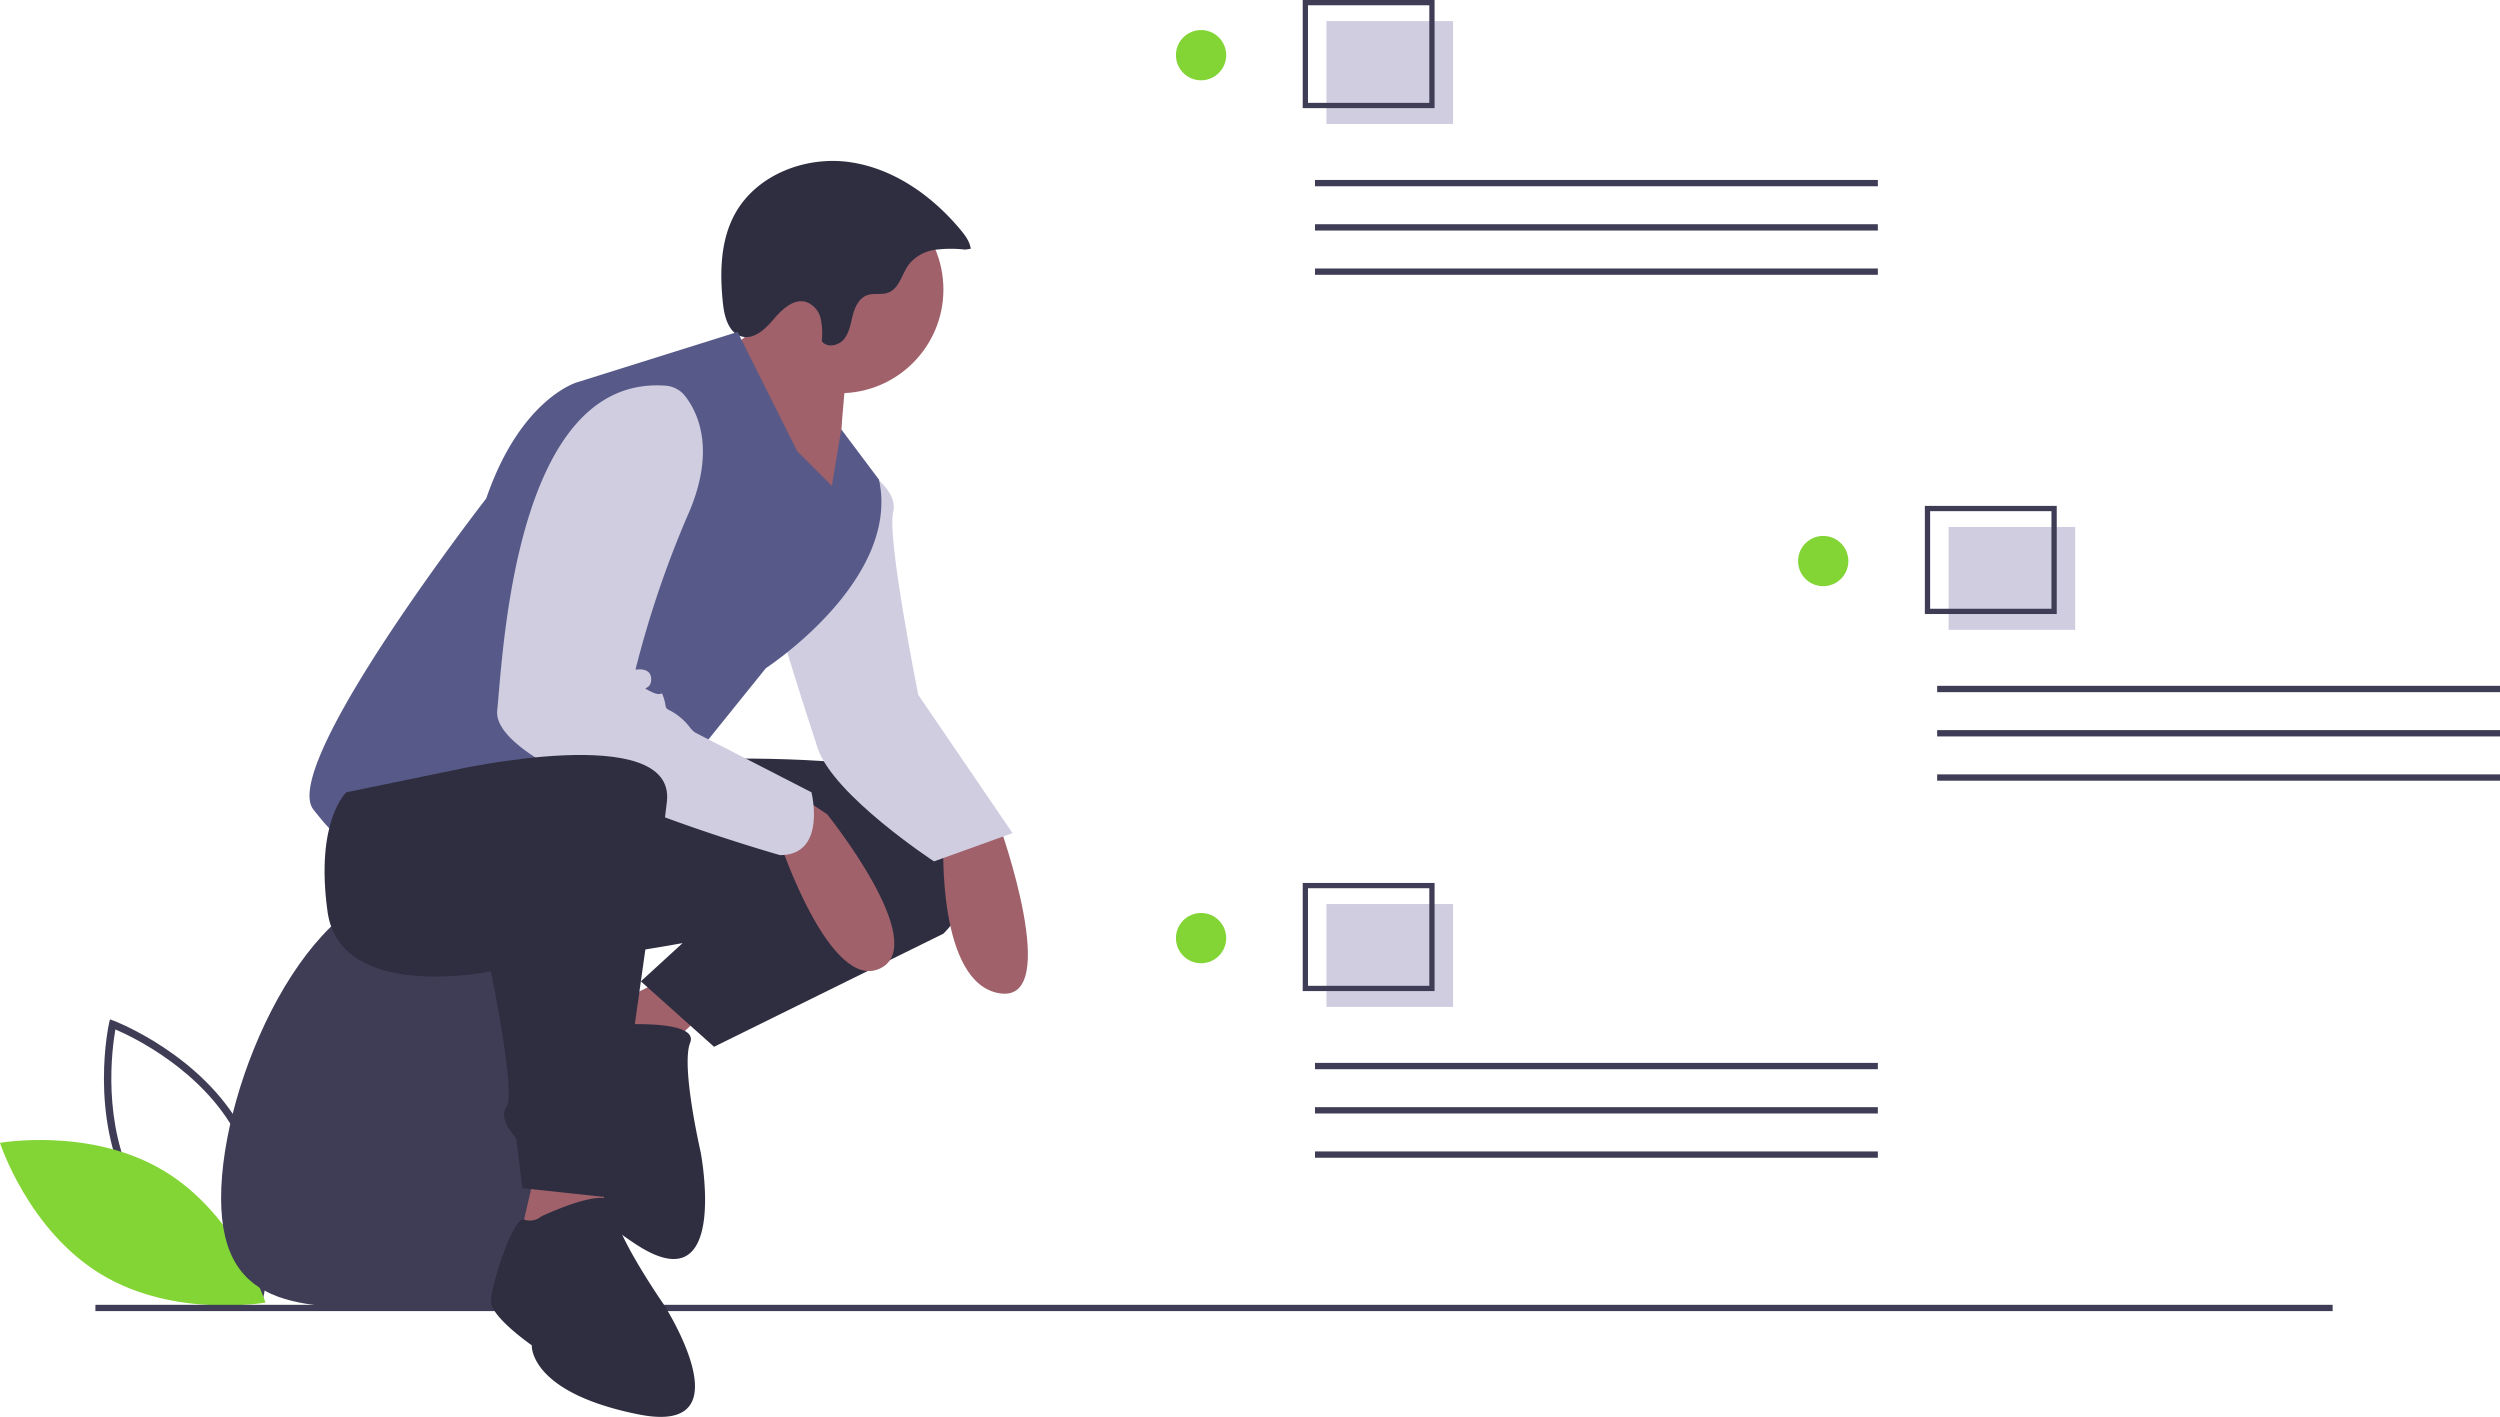 <svg xmlns="http://www.w3.org/2000/svg" id="b6942215-14b2-40f7-8c48-1a1432d81c3d" width="795.629" height="450.927" data-name="Layer 1" viewBox="0 0 795.629 450.927"><title>observations</title><path fill="#3f3d56" d="M285.679,638.886l-1.267-.475c-.278-.105-27.993-10.723-40.975-34.799-12.983-24.077-6.626-53.067-6.56-53.356l.299-1.32,1.267.475c.278.105,27.992,10.723,40.975,34.799,12.983,24.077,6.626,53.067,6.56,53.356ZM245.516,602.491c10.976,20.357,32.877,30.791,38.426,33.174,1.055-5.947,4.364-29.997-6.603-50.334-10.965-20.335-32.874-30.786-38.426-33.174C237.858,558.108,234.55,582.155,245.516,602.491Z" transform="translate(-202.186 -224.537)"/><path fill="#83d536" d="M254.359,597.166c23.331,14.037,32.317,41.918,32.317,41.918s-28.842,5.123-52.173-8.914S202.186,588.252,202.186,588.252,231.027,583.13,254.359,597.166Z" transform="translate(-202.186 -224.537)"/><path fill="#3f3d56" d="M395.55,605.795c0,37.003-27.534,35-61.5,35s-61.5,2.003-61.5-35,27.534-99,61.5-99S395.55,568.792,395.55,605.795Z" transform="translate(-202.186 -224.537)"/><rect width="712" height="2" x="30.364" y="415.259" fill="#3f3d56"/><path fill="#2f2e41" d="M540.172,300.236c-.033-.105-.068-.211-.101-.316.014.046.032.09.046.136Z" transform="translate(-202.186 -224.537)"/><polygon fill="#a0616a" points="224.24 322.14 203.24 342.14 186.24 324.14 212.24 311.14 224.24 322.14"/><path fill="#2f2e41" d="M399.362,550.628s25.441-1.662,22.467,5.765,3.33,34.726,3.33,34.726,9.453,49.027-20.437,29.518-23.386-33.062-23.386-33.062-8.723-13.188-6.864-17.829,16.629-22.467,19.46-20.236A5.575,5.575,0,0,0,399.362,550.628Z" transform="translate(-202.186 -224.537)"/><path fill="#2f2e41" d="M390.426,467.676s112-9,121,14-9,40-9,40l-73,36-23.283-20.828,13.283-12.172s-75,14-77,3S350.426,458.676,390.426,467.676Z" transform="translate(-202.186 -224.537)"/><path fill="#a0616a" d="M520.426,487.676s20,56,0,53-18-48-18-48Z" transform="translate(-202.186 -224.537)"/><path fill="#d0cde1" d="M475.926,373.176s12.5,6.5,10.5,14.5,8,58,8,58l30,44-25,9s-32-21-37-36-12-38-12-38Z" transform="translate(-202.186 -224.537)"/><circle cx="267.24" cy="92.14" r="33" fill="#a0616a"/><path fill="#a0616a" d="M471.926,340.176s-4,33-2,46-40-47-40-47,18-13,18-18S471.926,340.176,471.926,340.176Z" transform="translate(-202.186 -224.537)"/><path fill="#2f2e41" d="M509.355,303.982a38.535,38.535,0,0,0-9.648.067,12.971,12.971,0,0,0-8.245,4.608c-2.282,3.056-3.041,7.697-6.617,9.022-2.131.79-4.599.038-6.731.824-2.56.943-3.86,3.774-4.541,6.416s-1.076,5.503-2.819,7.602-5.496,2.804-7.04.555a21.62,21.62,0,0,0-.367-7.23,7.326,7.326,0,0,0-4.621-5.214c-3.93-1.138-7.588,2.276-10.234,5.396s-6.19,6.6-10.163,5.623c-4.169-1.025-5.592-6.154-6.051-10.422-1.046-9.725-.891-20.051,3.812-28.627,6.807-12.412,22.345-18.435,36.366-16.489s26.397,10.699,35.443,21.588c1.47,1.77,2.918,3.715,3.233,5.994" transform="translate(-202.186 -224.537)"/><path fill="#575a89" d="M466.926,379.176l-11-11-19-38-51,16s-18,5-29,37c0,0-66,85-55,99s13,13,31,2a159.494,159.494,0,0,1,36-16l48,5,29-36s43-28,36-60l-12-16Z" transform="translate(-202.186 -224.537)"/><path fill="#a0616a" d="M459.426,479.676l6,4s33,41,17,49-32-40-32-40Z" transform="translate(-202.186 -224.537)"/><path fill="#d0cde1" d="M414.078,347.287a8.587,8.587,0,0,1,6.122,3.272c3.968,5.048,9.881,16.92,1.225,37.118a322.916,322.916,0,0,0-17,50s5-1,5,3-4,2,0,4,3-1,4,2c1.044,3.133-.093,2.994,2.285,4.139a19.309,19.309,0,0,1,6.109,5.312,7.059,7.059,0,0,0,1.606,1.549l37,19s5,20-10,20c0,0-92-26-90-46C362.381,431.123,366.248,343.706,414.078,347.287Z" transform="translate(-202.186 -224.537)"/><polygon fill="#a0616a" points="192.24 375.14 192.24 401.14 164.24 399.14 170.24 373.14 192.24 375.14"/><path fill="#2f2e41" d="M374.426,611.676s23-11,23-3,16,31,16,31,27,42-8,35-34-22-34-22-13-9-13-14,7.086-27.039,10.543-26.019A5.575,5.575,0,0,0,374.426,611.676Z" transform="translate(-202.186 -224.537)"/><path fill="#2f2e41" d="M346.426,469.676s71-16,68,10-6,41-6,41l-12,85-28-3-2-16s-6-6-3-10-5-43-5-43-48,10-52-19,6-38,6-38Z" transform="translate(-202.186 -224.537)"/><rect width="179.127" height="2.013" x="418.502" y="338.269" fill="#3f3d56"/><rect width="179.127" height="2.013" x="418.502" y="352.358" fill="#3f3d56"/><rect width="179.127" height="2.013" x="418.502" y="366.446" fill="#3f3d56"/><rect width="40.29" height="32.736" x="422.145" y="287.715" fill="#d0cde1"/><path fill="#3f3d56" d="M658.745,539.951h-41.969V505.537h41.969Zm-40.29-1.679h38.612V507.215H618.455Z" transform="translate(-202.186 -224.537)"/><circle cx="382.241" cy="298.558" r="8" fill="#83d536"/><rect width="179.127" height="2.013" x="418.502" y="57.269" fill="#3f3d56"/><rect width="179.127" height="2.013" x="418.502" y="71.358" fill="#3f3d56"/><rect width="179.127" height="2.013" x="418.502" y="85.446" fill="#3f3d56"/><rect width="40.29" height="32.736" x="422.145" y="6.715" fill="#d0cde1"/><path fill="#3f3d56" d="M658.745,258.951h-41.969V224.537h41.969Zm-40.29-1.679h38.612V226.215H618.455Z" transform="translate(-202.186 -224.537)"/><circle cx="382.241" cy="17.558" r="8" fill="#83d536"/><rect width="179.127" height="2.013" x="616.502" y="218.269" fill="#3f3d56"/><rect width="179.127" height="2.013" x="616.502" y="232.358" fill="#3f3d56"/><rect width="179.127" height="2.013" x="616.502" y="246.446" fill="#3f3d56"/><rect width="40.29" height="32.736" x="620.145" y="167.715" fill="#d0cde1"/><path fill="#3f3d56" d="M856.745,419.951h-41.969V385.537h41.969Zm-40.29-1.679h38.612V387.215H816.455Z" transform="translate(-202.186 -224.537)"/><circle cx="580.241" cy="178.558" r="8" fill="#83d536"/></svg>